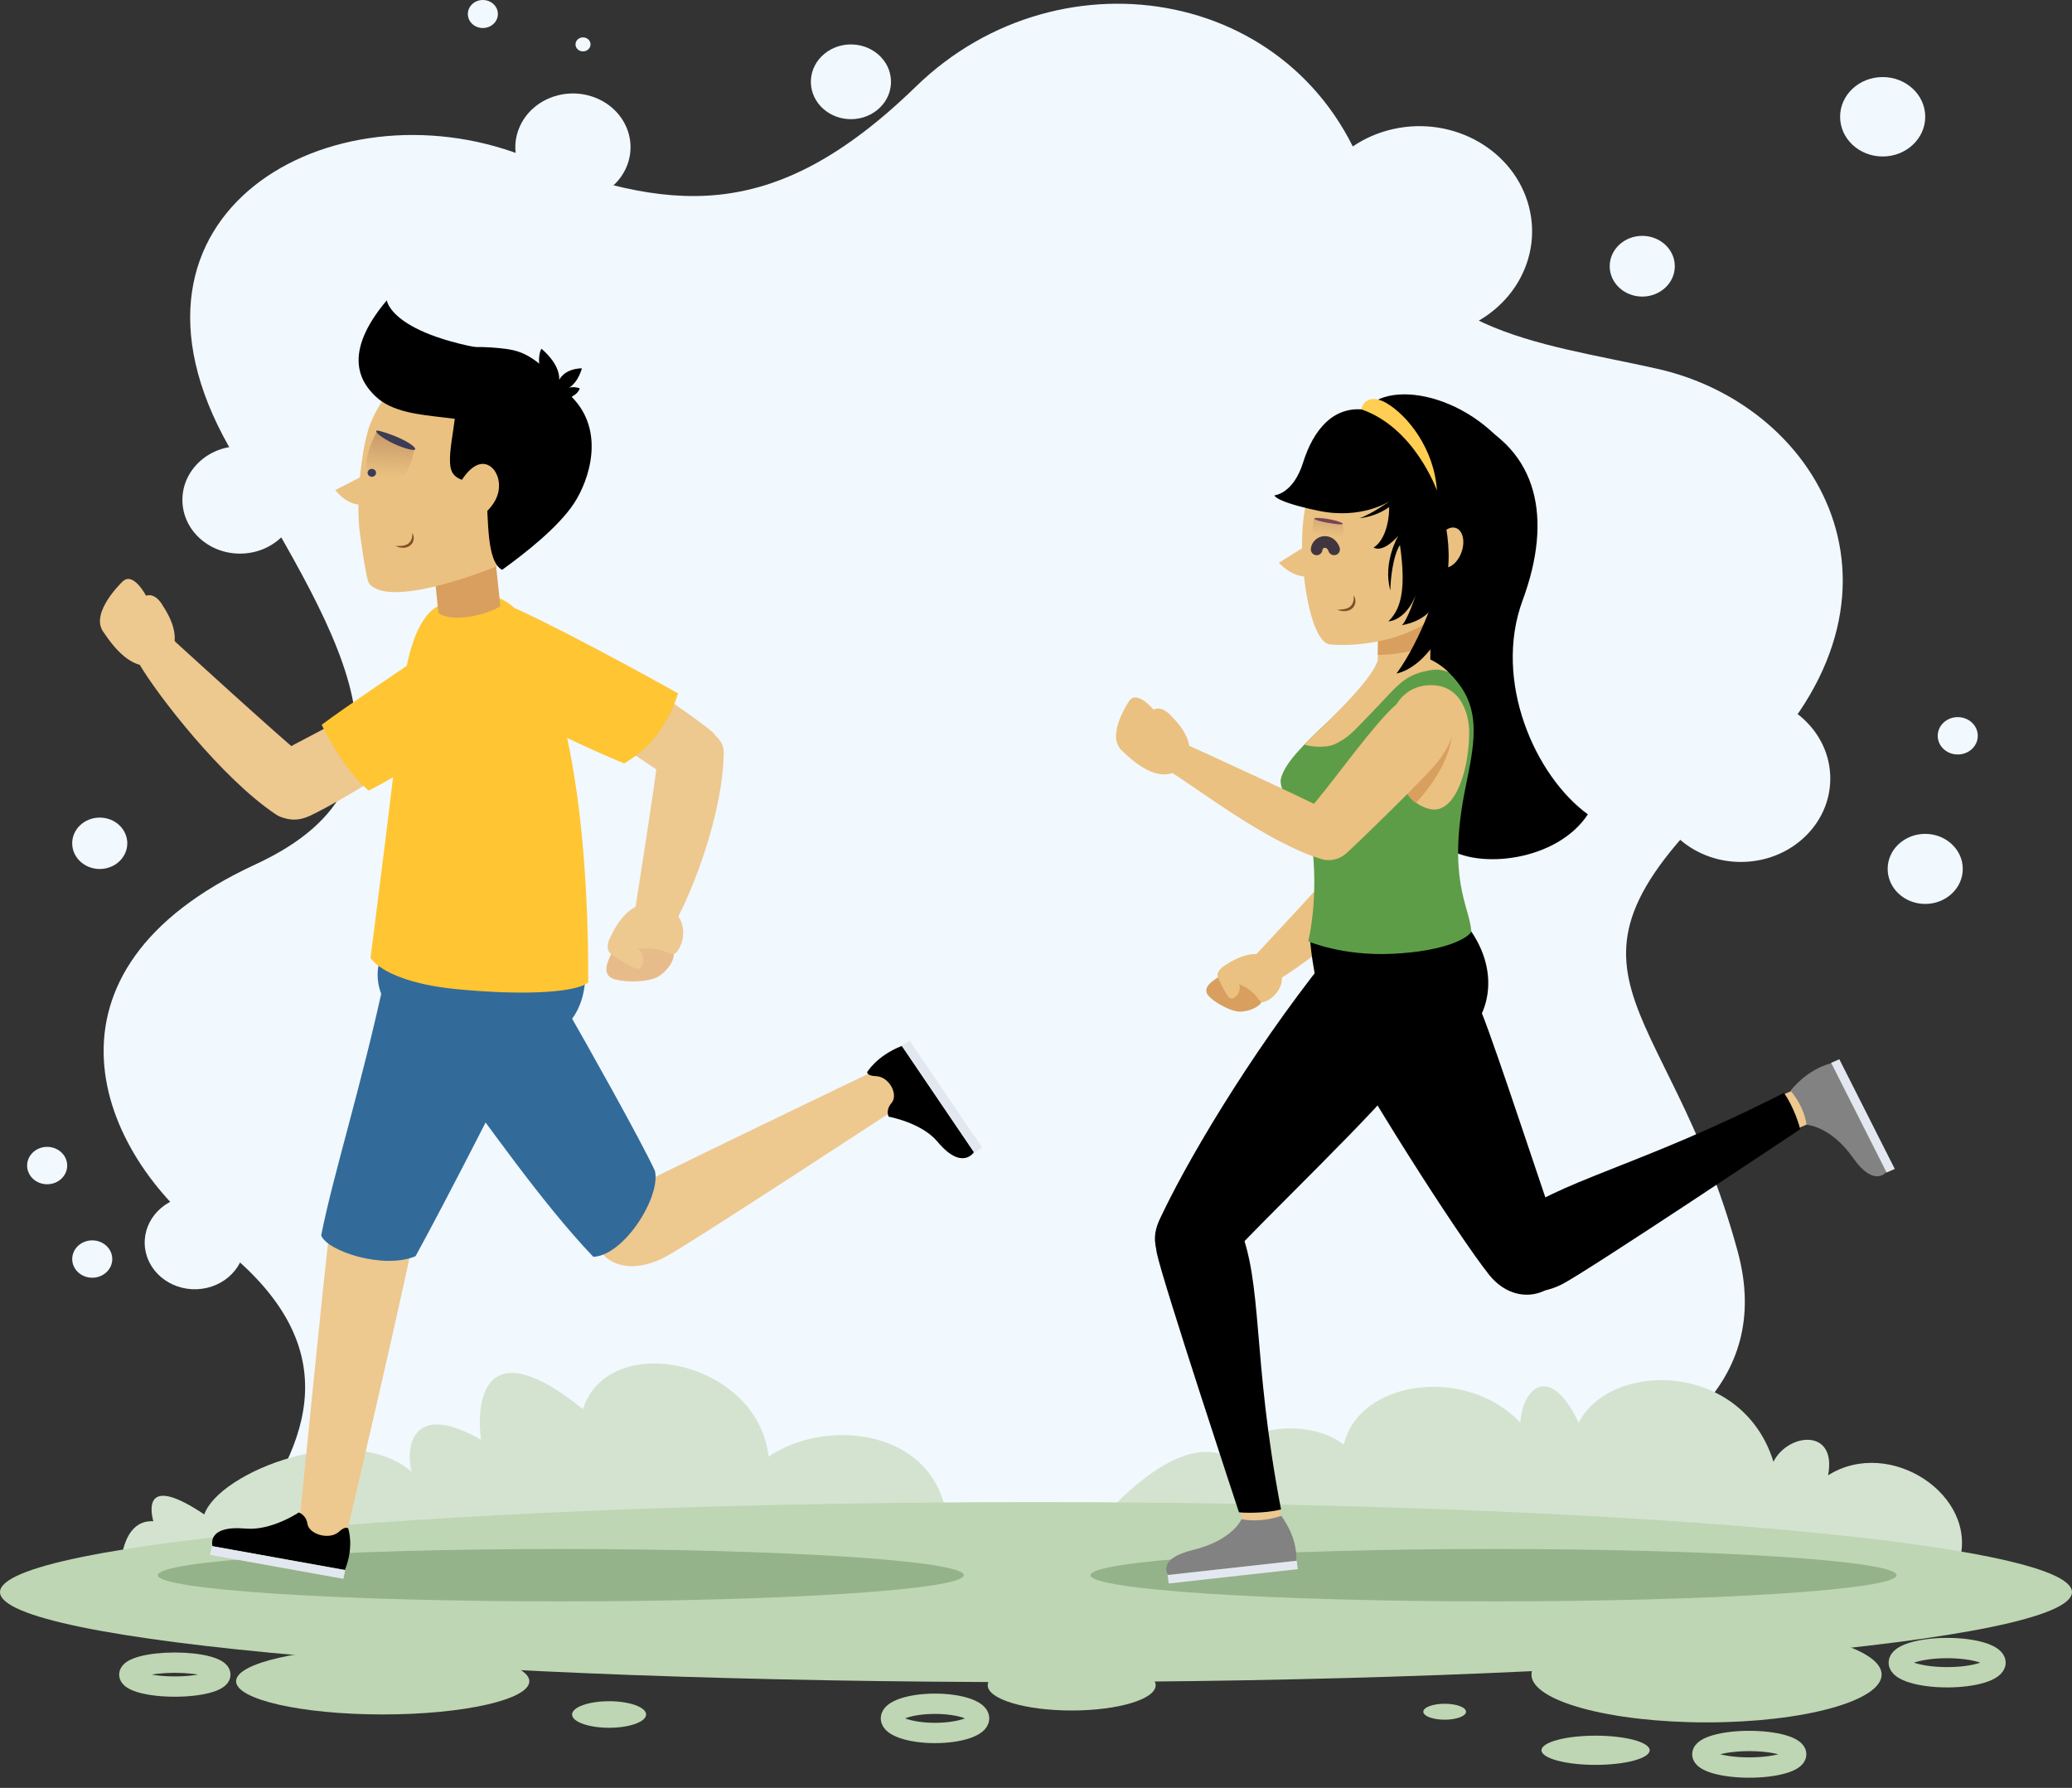 <svg width="102" height="88" viewBox="0 0 102 88" fill="none" xmlns="http://www.w3.org/2000/svg">
<rect x="0" y="0" width="102" height="88" fill="#333333" stroke="none"/>
<path d="M51.685 76.911C65.28 76.758 89.049 74.532 85.546 61.608C82.044 48.685 75.079 48.062 85.699 38.318C95.14 29.655 89.81 19.998 81.587 18.152C75.548 16.796 69.597 16.438 67.461 9.394C64.436 -0.582 52.251 -2.704 45.094 4.255C37.937 11.214 32.828 10.379 25.702 7.643C16.352 4.053 4.723 10.437 11.274 21.991C16.244 30.758 21.822 38.275 12.57 42.548C1.225 47.788 4.726 56.754 10.474 61.041C17.433 66.23 15.085 71.11 12.095 75.235C9.104 79.36 40.627 77.036 51.685 76.911Z" fill="#F1F8FE"/>
<path d="M64.478 12.584C63.767 9.805 65.607 7.014 68.587 6.351C71.567 5.688 74.559 7.403 75.27 10.183C75.981 12.962 74.142 15.752 71.162 16.416C68.182 17.079 65.189 15.363 64.478 12.584Z" fill="#F1F8FE"/>
<path d="M79.242 13.104C79.242 13.929 79.96 14.598 80.845 14.598C81.73 14.598 82.447 13.929 82.447 13.104C82.447 12.278 81.73 11.609 80.845 11.609C79.96 11.609 79.242 12.279 79.242 13.104Z" fill="#F1F8FE"/>
<path d="M40.405 5.238C39.688 4.473 39.771 3.311 40.591 2.642C41.41 1.973 42.656 2.051 43.374 2.815C44.091 3.579 44.008 4.742 43.189 5.411C42.369 6.08 41.123 6.002 40.405 5.238Z" fill="#F1F8FE"/>
<path d="M27.216 9.723C25.749 9.215 25.001 7.693 25.547 6.324C26.092 4.955 27.724 4.258 29.192 4.766C30.66 5.275 31.407 6.797 30.862 8.166C30.316 9.535 28.684 10.232 27.216 9.723Z" fill="#F1F8FE"/>
<path d="M23.77 1.379C23.362 1.379 23.031 1.071 23.031 0.69C23.031 0.309 23.362 0 23.77 0C24.179 0 24.51 0.309 24.51 0.69C24.51 1.071 24.179 1.379 23.77 1.379Z" fill="#F1F8FE"/>
<path d="M28.701 2.53C28.497 2.53 28.331 2.375 28.331 2.185C28.331 1.994 28.497 1.84 28.701 1.84C28.906 1.84 29.071 1.994 29.071 2.185C29.071 2.375 28.906 2.53 28.701 2.53Z" fill="#F1F8FE"/>
<path d="M11.814 27.249C10.248 27.249 8.979 26.065 8.979 24.605C8.979 23.145 10.248 21.961 11.814 21.961C13.38 21.961 14.649 23.145 14.649 24.605C14.649 26.065 13.38 27.249 11.814 27.249Z" fill="#F1F8FE"/>
<path d="M85.699 42.425C83.268 42.425 81.298 40.587 81.298 38.32C81.298 36.053 83.268 34.215 85.699 34.215C88.13 34.215 90.101 36.053 90.101 38.32C90.101 40.587 88.13 42.425 85.699 42.425Z" fill="#F1F8FE"/>
<path d="M95.39 36.217C95.39 36.725 95.831 37.136 96.376 37.136C96.921 37.136 97.362 36.725 97.362 36.217C97.362 35.709 96.921 35.297 96.376 35.297C95.831 35.297 95.39 35.709 95.39 36.217Z" fill="#F1F8FE"/>
<path d="M94.774 44.492C93.753 44.492 92.925 43.72 92.925 42.767C92.925 41.815 93.753 41.043 94.774 41.043C95.795 41.043 96.623 41.815 96.623 42.767C96.623 43.72 95.795 44.492 94.774 44.492Z" fill="#F1F8FE"/>
<path d="M7.195 61.71C6.868 60.477 7.676 59.231 8.998 58.926C10.32 58.622 11.656 59.374 11.982 60.607C12.309 61.84 11.502 63.087 10.18 63.391C8.857 63.695 7.521 62.943 7.195 61.71Z" fill="#F1F8FE"/>
<path d="M1.335 57.369C1.335 57.877 1.777 58.289 2.321 58.289C2.866 58.289 3.308 57.877 3.308 57.369C3.308 56.861 2.866 56.449 2.321 56.449C1.777 56.449 1.335 56.861 1.335 57.369Z" fill="#F1F8FE"/>
<path d="M3.555 61.971C3.555 62.478 3.996 62.89 4.541 62.89C5.086 62.89 5.527 62.478 5.527 61.971C5.527 61.463 5.086 61.051 4.541 61.051C3.996 61.051 3.555 61.463 3.555 61.971Z" fill="#F1F8FE"/>
<path d="M3.554 41.507C3.554 42.205 4.161 42.772 4.91 42.772C5.659 42.772 6.266 42.205 6.266 41.507C6.266 40.809 5.659 40.242 4.91 40.242C4.161 40.242 3.554 40.809 3.554 41.507Z" fill="#F1F8FE"/>
<path d="M92.68 7.702C91.522 7.702 90.584 6.827 90.584 5.747C90.584 4.668 91.522 3.793 92.68 3.793C93.837 3.793 94.775 4.668 94.775 5.747C94.775 6.827 93.837 7.702 92.68 7.702Z" fill="#F1F8FE"/>
<path d="M96.444 76.878C97.43 73.619 93.038 70.693 89.992 72.615C90.44 70.275 88.02 70.526 87.303 71.947C85.78 67.016 79.328 66.932 77.715 70.025C76.281 67.016 74.937 68.353 74.847 70.025C72.159 67.183 66.871 67.936 66.154 71.111C64.362 69.691 60.778 70.275 60.688 71.863C58.268 70.192 54.684 74.287 54.684 74.287C54.684 74.287 93.666 76.376 96.444 76.878Z" fill="#D4E3CF"/>
<path d="M46.619 74.708C45.992 70.278 40.615 69.777 37.837 71.699C37.299 66.936 29.951 65.431 28.696 69.359C23.947 65.515 23.409 68.774 23.678 70.864C20.004 68.774 20.004 71.616 20.273 72.451C17.316 69.861 10.774 72.451 10.057 74.541C7.19 72.619 7.369 74.207 7.548 74.875C5.935 74.791 5.935 77.215 5.935 77.215L46.619 74.708Z" fill="#D4E3CF"/>
<path d="M51 82.794C22.834 82.794 -1.54972e-06 80.81 -1.54972e-06 78.364C-1.54972e-06 75.917 22.834 73.934 51 73.934C79.166 73.934 102 75.917 102 78.364C102 80.81 79.166 82.794 51 82.794Z" fill="#BED6B3"/>
<path d="M18.84 84.385C14.853 84.385 11.622 83.653 11.622 82.751C11.622 81.849 14.853 81.117 18.84 81.117C22.826 81.117 26.058 81.849 26.058 82.751C26.058 83.653 22.826 84.385 18.84 84.385Z" fill="#BED6B3"/>
<path d="M28.162 84.388C28.162 84.749 28.977 85.041 29.984 85.041C30.99 85.041 31.806 84.749 31.806 84.388C31.806 84.027 30.99 83.734 29.984 83.734C28.977 83.734 28.162 84.027 28.162 84.388Z" fill="#BED6B3"/>
<path d="M84.009 84.776C79.249 84.776 75.39 83.723 75.39 82.423C75.39 81.124 79.249 80.07 84.009 80.07C88.77 80.07 92.629 81.124 92.629 82.423C92.629 83.723 88.77 84.776 84.009 84.776Z" fill="#BED6B3"/>
<path d="M78.547 86.867C77.076 86.867 75.884 86.546 75.884 86.148C75.884 85.751 77.076 85.43 78.547 85.43C80.018 85.43 81.21 85.751 81.21 86.148C81.21 86.546 80.018 86.867 78.547 86.867Z" fill="#BED6B3"/>
<path d="M70.067 84.251C70.067 84.468 70.537 84.644 71.118 84.644C71.698 84.644 72.169 84.468 72.169 84.251C72.169 84.035 71.698 83.859 71.118 83.859C70.537 83.859 70.067 84.035 70.067 84.251Z" fill="#BED6B3"/>
<path d="M48.623 82.949C48.623 83.635 50.474 84.191 52.757 84.191C55.041 84.191 56.892 83.635 56.892 82.949C56.892 82.263 55.041 81.707 52.757 81.707C50.474 81.707 48.623 82.263 48.623 82.949Z" fill="#BED6B3"/>
<path d="M86.112 86.999C84.835 86.999 83.8 86.706 83.8 86.345C83.8 85.984 84.835 85.691 86.112 85.691C87.389 85.691 88.425 85.984 88.425 86.345C88.425 86.706 87.389 86.999 86.112 86.999Z" stroke="#BED6B3" stroke-miterlimit="10"/>
<path d="M95.854 82.555C94.538 82.555 93.471 82.233 93.471 81.836C93.471 81.439 94.538 81.117 95.854 81.117C97.17 81.117 98.236 81.439 98.236 81.836C98.236 82.233 97.17 82.555 95.854 82.555Z" stroke="#BED6B3" stroke-miterlimit="10"/>
<path d="M8.606 83.013C7.368 83.013 6.364 82.749 6.364 82.424C6.364 82.099 7.368 81.836 8.606 81.836C9.845 81.836 10.849 82.099 10.849 82.424C10.849 82.749 9.845 83.013 8.606 83.013Z" stroke="#BED6B3" stroke-miterlimit="10"/>
<path d="M46.029 85.297C44.829 85.297 43.856 84.975 43.856 84.578C43.856 84.181 44.829 83.859 46.029 83.859C47.229 83.859 48.201 84.181 48.201 84.578C48.201 84.975 47.229 85.297 46.029 85.297Z" stroke="#BED6B3" stroke-miterlimit="10"/>
<path d="M27.607 78.82C16.649 78.82 7.767 78.243 7.767 77.531C7.767 76.819 16.649 76.242 27.607 76.242C38.564 76.242 47.446 76.819 47.446 77.531C47.446 78.243 38.564 78.82 27.607 78.82Z" fill="#94B38A"/>
<path d="M32.364 37.453C32.171 39.063 31.28 44.685 31.28 44.685C32.01 45.415 33.269 45.337 33.269 45.337C34.097 43.82 35.574 40.114 35.628 37.054C35.654 35.563 32.626 35.258 32.364 37.453Z" fill="#EDC88F"/>
<path d="M30.173 46.797C29.838 47.415 29.712 47.857 30.048 48.106C30.384 48.355 31.875 48.392 32.395 48.073C32.915 47.755 33.317 47.13 33.117 46.774C32.916 46.417 30.173 46.797 30.173 46.797Z" fill="#E8BC8A"/>
<path d="M32.425 44.486C32.425 44.486 31.062 43.987 30.083 46.06C30.083 46.06 29.686 46.698 30.113 46.984C30.113 46.984 30.667 47.386 31.285 47.67C31.678 47.816 31.86 47.043 31.395 46.678C33.016 46.554 33.035 47.353 33.418 46.708C33.802 46.063 33.782 44.846 32.425 44.486Z" fill="#EDC88F"/>
<path d="M35.03 35.996C34.403 35.461 32.065 33.821 30.989 33.283C30.12 32.848 27.973 34.711 29.717 36.037C31.244 37.197 31.911 37.592 32.798 38.2C34.085 39.081 36.269 37.054 35.03 35.996Z" fill="#EDC88F"/>
<path d="M17.006 75.732C17.006 75.732 20.306 61.645 20.399 60.643C20.491 59.64 19.621 58.538 18.426 58.472C17.232 58.407 16.397 59.329 16.204 60.732C16.011 62.135 14.721 75.117 14.721 75.117C14.815 75.17 15.3 76.78 17.006 75.732Z" fill="#EDC88F"/>
<path d="M17.139 75.226C17.139 75.226 17.453 76.088 16.98 77.273L10.463 76.102C10.463 76.102 10.13 75.063 12.095 75.237C13.366 75.349 14.706 74.445 14.706 74.445C14.706 74.445 15.066 74.547 15.135 75.007C15.211 75.516 16.221 75.827 16.7 75.382C17.004 75.099 17.139 75.226 17.139 75.226Z" fill="black"/>
<path d="M10.429 76.102L16.996 77.281L16.907 77.711L10.341 76.531L10.429 76.102Z" fill="#E3E8F0"/>
<path d="M42.914 52.773C42.914 52.773 31.438 58.276 30.523 58.81C29.399 59.465 28.863 60.651 29.538 61.572C30.213 62.494 31.506 62.547 32.815 61.831C34.123 61.116 44.004 54.64 44.004 54.64C43.993 54.538 44.847 53.392 42.914 52.773Z" fill="#EDC88F"/>
<path d="M42.687 52.774C42.687 52.774 43.146 51.971 44.396 51.48L47.945 56.71C47.945 56.71 47.361 57.648 46.151 56.194C45.368 55.254 43.745 54.962 43.745 54.962C43.745 54.962 43.578 54.648 43.89 54.286C44.235 53.886 43.787 52.987 43.111 52.967C42.681 52.953 42.687 52.774 42.687 52.774Z" fill="black"/>
<path d="M44.779 51.223L48.355 56.492L47.96 56.726L44.384 51.456L44.779 51.223Z" fill="#E3E8F0"/>
<path d="M29.207 61.861C26.587 59.111 23.953 55.236 22.047 52.754C20.699 50.998 20.064 48.881 22.465 47.444C24.865 46.007 26.789 47.727 27.856 49.595C28.924 51.463 31.488 56.02 32.236 57.618C32.554 58.87 30.744 61.788 29.207 61.861Z" fill="#326B99"/>
<path d="M22.701 31.407C23.151 30.187 24.295 29.441 25.597 30.047C28.605 31.449 33.381 34.128 33.381 34.128C32.893 35.622 32.053 36.81 30.723 37.573C30.723 37.573 28.258 36.57 25.893 35.297C24.123 34.344 22.051 33.167 22.701 31.407Z" fill="#FFC533"/>
<path d="M15.812 60.811C16.384 57.865 17.814 53.409 18.968 47.992C19.523 45.387 22.983 46.401 25.194 47.591C26.642 48.371 27.084 48.845 26.014 51.051C25.078 52.98 22.006 59.012 20.457 61.829C18.909 62.492 16.117 61.593 15.812 60.811Z" fill="#326B99"/>
<path d="M28.819 47.986C28.766 50.244 27.386 51.012 26.491 51.241C23.153 52.098 20.397 50.955 19.464 49.988C18.189 48.667 18.686 47.328 18.686 47.328L28.819 47.986Z" fill="#326B99"/>
<path d="M24.453 29.409C22.974 29.026 22.149 29.581 21.737 29.751C21.325 29.92 20.155 30.489 19.763 34.577C19.478 37.556 18.239 47.151 18.239 47.151C18.239 47.151 18.912 48.352 22.554 48.694C26.196 49.035 28.426 48.795 28.957 48.361C28.972 37.874 27.259 33.774 26.725 32.234C26.208 30.747 25.304 29.63 24.453 29.409Z" fill="#FFC533"/>
<path d="M15.086 37.356C13.773 36.294 8.559 31.523 8.559 31.523C7.501 31.67 6.855 32.681 6.855 32.681C7.724 34.177 10.915 38.31 13.584 40.088C14.886 40.955 16.874 38.803 15.086 37.356Z" fill="#EDC88F"/>
<path d="M8.081 32.514C8.081 32.514 9.295 31.751 8.021 29.822C8.021 29.822 7.683 29.155 7.189 29.321C7.189 29.321 6.554 28.101 6.03 28.628C6.03 28.628 4.438 30.131 5.068 31.075C5.697 32.019 6.757 33.332 8.081 32.514Z" fill="#EDC88F"/>
<path d="M15.231 40.166C15.997 39.823 18.672 38.306 19.573 37.538C20.3 36.918 19.083 34.108 17.164 35.204C15.484 36.163 14.384 36.646 13.475 37.226C12.157 38.066 13.154 41.098 15.231 40.166Z" fill="#EDC88F"/>
<path d="M18.146 38.913C19.864 38.053 22.22 36.453 23.289 35.788C25.745 34.26 25.683 32.735 25.14 31.919C24.597 31.102 22.772 30.846 20.754 32.27C19.8 32.943 17.04 34.765 15.837 35.674C16.195 36.426 17.126 38.049 18.146 38.913Z" fill="#FFC533"/>
<path d="M24.633 29.84L24.111 24.977L21.073 25.16L21.582 30.166C22.267 30.672 23.944 30.272 24.633 29.84Z" fill="#D99F5E"/>
<path d="M24.444 27.876C24.444 27.876 19.282 30.017 18.182 28.736C18.016 28.544 17.704 26.172 17.687 26C17.531 24.428 17.823 21.864 18.242 20.83C19.37 18.05 22.445 16.434 24.564 17.498C26.683 18.561 31.152 22.076 24.444 27.876Z" fill="#EAC180"/>
<path d="M18.832 23.12C18.836 23.119 18.838 23.118 18.844 23.116L18.772 22.824C18.051 23.378 17.249 23.731 16.504 24.122C17.664 25.562 19.245 24.648 19.179 23.093C19.043 23.076 18.907 23.102 18.832 23.12C18.745 23.151 18.759 23.139 18.832 23.12Z" fill="#EAC180"/>
<path d="M23.665 17.238L23.654 17.267C23.654 17.25 23.658 17.241 23.665 17.238Z" fill="#805936"/>
<path d="M23.94 24.432C24.058 25.488 23.932 27.633 24.718 28.047C25.869 27.218 27.479 25.95 28.251 24.784C29.003 23.649 29.826 21.208 28.128 19.519C26.543 17.669 25.867 17.301 24.894 17.171C24.107 17.065 22.53 16.979 21.56 17.331C21.113 17.493 20.654 17.724 20.274 17.99C20.054 18.143 19.749 18.624 19.505 18.892L19.626 18.801C20.229 19.323 21.944 18.473 22.317 19.179C22.749 19.997 21.91 22.29 22.221 23.148C22.488 23.882 23.524 23.496 23.94 24.432Z" fill="black"/>
<path d="M24.441 24.502C24.147 25.179 23.278 25.854 22.801 25.673C22.324 25.492 22.176 24.798 22.47 24.121C22.764 23.445 23.394 22.612 24.013 22.885C24.478 23.09 24.735 23.825 24.441 24.502Z" fill="#EAC180"/>
<path d="M20.289 26.23C20.302 26.284 20.301 26.337 20.292 26.388C20.288 26.439 20.275 26.489 20.258 26.536C20.223 26.629 20.167 26.711 20.088 26.764C20.011 26.82 19.911 26.85 19.803 26.862C19.695 26.878 19.582 26.87 19.463 26.873C19.516 26.897 19.572 26.916 19.628 26.935C19.687 26.943 19.745 26.962 19.808 26.961C19.93 26.972 20.064 26.94 20.171 26.866C20.277 26.79 20.347 26.675 20.361 26.558C20.375 26.444 20.366 26.321 20.289 26.23Z" fill="#864E26"/>
<path d="M18.55 21.23C18.093 22.156 17.467 23.756 18.999 23.809C20.205 23.85 20.392 22.083 20.392 22.083C20.392 22.083 19.243 21.332 18.55 21.23Z" fill="url(#paint0_linear_171_438)"/>
<path d="M18.1 23.312C18.123 23.417 18.233 23.485 18.346 23.464C18.459 23.442 18.531 23.34 18.509 23.234C18.486 23.129 18.376 23.061 18.263 23.082C18.15 23.103 18.077 23.206 18.1 23.312Z" fill="#3C3C55"/>
<path d="M18.723 21.221C20.151 21.62 20.873 22.291 20.171 22.121C19.093 21.86 18.072 21.04 18.723 21.221Z" fill="#3C3C55"/>
<path d="M25.453 17.408C19.24 16.692 19.042 14.781 19.042 14.781C16.796 17.443 17.79 18.837 18.472 19.496C20.108 21.078 23.829 19.97 24.747 21.774C25.209 22.682 24.421 27.539 24.421 27.539C24.421 27.539 28.173 23.888 28.099 21.829C28.045 20.317 25.453 17.408 25.453 17.408Z" fill="black"/>
<path d="M28.54 19.112C28.16 18.99 27.99 19.104 27.99 19.104C28.486 18.798 28.645 18.127 28.645 18.127C27.752 18.155 27.531 18.698 27.531 18.698C27.567 17.877 26.649 17.164 26.649 17.164C26.375 17.722 26.681 18.581 26.706 18.614L26.81 19.641L28.014 20.026L28.166 19.509C28.484 19.358 28.54 19.112 28.54 19.112Z" fill="black"/>
<path d="M73.522 78.82C62.565 78.82 53.683 78.243 53.683 77.531C53.683 76.819 62.565 76.242 73.522 76.242C84.48 76.242 93.362 76.819 93.362 77.531C93.362 78.243 84.48 78.82 73.522 78.82Z" fill="#94B38A"/>
<path d="M72.239 20.598C75.717 22.153 76.449 25.511 74.955 29.549C73.487 33.517 75.573 38.197 78.167 40.083C76.636 42.407 72.729 42.808 71.177 41.697C69.435 39.833 70.021 30.248 70.892 27.381C71.763 24.514 72.239 20.598 72.239 20.598Z" fill="black"/>
<path d="M62.919 73.675L63.184 75.75L61.277 75.962L61.012 73.887L62.919 73.675Z" fill="#EDC88F"/>
<path d="M63.073 74.613C63.073 74.613 63.876 75.611 63.815 76.82L57.507 77.521C57.507 77.521 56.898 76.735 58.725 76.289C60.688 75.81 61.115 74.779 61.115 74.779C61.736 74.883 62.386 74.838 63.073 74.613Z" fill="#828282"/>
<path d="M63.835 76.819L63.888 77.234L57.532 77.94L57.479 77.524L63.835 76.819Z" fill="#E3E8F0"/>
<path d="M57.059 60.089C58.262 57.452 61.416 52.032 65.324 47.131C66.21 46.019 68.293 46.395 69.613 47.725C71.061 49.182 70.572 51.028 69.509 52.447C67.79 54.745 62.154 60.046 60.47 61.938C58.99 63.599 56.054 62.29 57.059 60.089Z" fill="black"/>
<path d="M63.063 74.294C61.601 66.667 62.213 63.169 60.955 60.241C60.571 59.347 59.589 58.532 58.479 58.797C57.369 59.061 56.68 60.319 56.942 61.651C57.204 62.983 60.991 74.434 60.991 74.434C61.093 74.457 62.224 74.513 63.063 74.294Z" fill="black"/>
<path d="M89.26 53.228L90.079 54.848L88.053 55.739L87.234 54.119L89.26 53.228Z" fill="#EDC88F"/>
<path d="M88.145 53.683C88.145 53.683 88.906 52.657 90.156 52.328L92.865 57.686C92.865 57.686 92.258 58.474 91.227 56.999C90.118 55.414 88.934 55.363 88.934 55.363C88.844 54.781 88.591 54.22 88.145 53.683Z" fill="#828282"/>
<path d="M90.546 52.136L93.276 57.535L92.871 57.713L90.141 52.314L90.546 52.136Z" fill="#E3E8F0"/>
<path d="M87.818 53.793C80.524 57.502 76.773 58.068 74.194 60.108C73.406 60.731 72.888 61.857 73.508 62.755C74.129 63.654 75.626 63.864 76.898 63.211C78.169 62.558 88.617 55.582 88.617 55.582C88.609 55.484 88.308 54.466 87.818 53.793Z" fill="black"/>
<path d="M73.298 62.736C71.708 60.733 66.807 53.04 65.532 50.371C64.377 47.953 66.959 47.342 68.937 47.505C70.502 47.635 72.189 47.993 72.924 49.804C73.692 51.699 75.953 58.695 76.899 61.318C77.626 63.334 74.921 64.781 73.298 62.736Z" fill="black"/>
<path d="M66.606 41.754C65.741 42.801 61.826 46.987 61.826 46.987C62.004 47.783 62.917 48.225 62.917 48.225C64.182 47.495 67.637 44.876 69.061 42.764C69.756 41.734 67.783 40.328 66.606 41.754Z" fill="#EAC180"/>
<path d="M60.092 48.027C59.579 48.326 59.29 48.585 59.412 48.891C59.533 49.197 60.556 49.811 61.063 49.794C61.57 49.777 62.133 49.5 62.155 49.172C62.177 48.845 60.092 48.027 60.092 48.027Z" fill="#D99F5E"/>
<path d="M62.713 47.304C62.713 47.304 61.989 46.418 60.367 47.477C60.367 47.477 59.8 47.766 59.969 48.133C59.969 48.133 60.172 48.631 60.474 49.074C60.682 49.331 61.16 48.863 61.001 48.426C62.188 48.979 61.838 49.542 62.398 49.244C62.958 48.946 63.496 48.09 62.713 47.304Z" fill="#EAC180"/>
<path d="M69.214 42.506C69.407 41.886 70.486 36.059 70.592 35.136C70.792 33.402 68.104 32.7 67.694 34.733C67.397 36.205 66.836 40.958 66.68 41.783C66.455 42.978 68.834 43.733 69.214 42.506Z" fill="#EAC180"/>
<path d="M72.433 45.855C74.002 48.178 73.264 50.763 70.946 51.857C68.512 53.006 66.055 52.552 65.125 49.546C64.589 47.814 64.497 46.278 64.497 46.278L72.433 45.855Z" fill="black"/>
<path d="M70.294 32.415C69.579 32.125 68.525 32.212 67.871 32.434C67.159 34.525 63.328 36.765 63.039 38.41C63.045 39.172 63.928 40.264 64.441 40.631C65.048 43.806 64.402 46.332 64.402 46.332C64.402 46.332 66.063 47.061 68.522 46.947C71.262 46.821 72.302 46.125 72.432 45.852C72.335 44.562 71.206 43.28 72.161 38.676C72.578 36.667 72.846 35.165 71.934 33.83C71.479 33.165 70.914 32.666 70.294 32.415Z" fill="#5E9D48"/>
<path d="M68.137 38.645C67.351 40.233 66.686 41.127 64.441 40.63C67.286 41.883 68.29 40.457 68.137 38.645Z" fill="#653440"/>
<path d="M72.325 36.125C72.342 35.112 71.907 33.865 70.674 33.735C69.453 33.607 68.4 34.469 68.447 35.97C68.484 37.173 68.75 39.429 70.383 39.821C71.538 40.098 72.29 38.161 72.325 36.125Z" fill="#EAC180"/>
<path d="M71.355 34.953C71.759 35.903 71.425 37.656 69.704 39.523C69.318 39.277 69.195 38.835 69.195 38.835L71.355 34.953Z" fill="#D99F5E"/>
<path d="M70.074 33.057C69.051 33.307 68.723 33.831 67.488 35.115C66.461 36.183 66.353 36.297 65.743 36.612C65.269 36.857 64.326 36.731 64.215 36.637C65.222 35.649 67.483 33.577 67.872 32.434C68.526 32.212 69.58 32.125 70.296 32.415C70.464 32.483 70.846 32.658 71.306 33.081C70.974 32.974 70.774 32.886 70.074 33.057Z" fill="#EAC180"/>
<path d="M71.058 34.268C71.751 34.77 71.982 36.133 70.581 37.729C69.83 38.584 66.692 41.642 66.246 42.026C65.143 42.978 63.387 41.029 64.304 40.008C65.382 38.808 67.078 36.386 68.296 35.097C69.512 33.808 70.372 33.772 71.058 34.268Z" fill="#EAC180"/>
<path d="M70.41 32.753L70.424 29.766L67.851 30.213L67.82 32.956C68.51 33.427 70.22 33.041 70.41 32.753Z" fill="#EAC180"/>
<path d="M70.424 29.766L70.415 31.74C69.74 32.052 68.648 32.233 67.828 32.234L67.851 30.213L70.424 29.766Z" fill="#D99F5E"/>
<path d="M65.377 26.412C65.382 26.409 65.384 26.408 65.39 26.406L65.283 26.094C64.557 26.758 63.723 27.209 62.955 27.698C64.353 29.167 65.975 28.039 65.749 26.352C65.601 26.345 65.457 26.384 65.377 26.412C65.286 26.451 65.3 26.437 65.377 26.412Z" fill="#EAC180"/>
<path d="M71.475 29.48C69.968 31.6 66.724 31.851 65.473 31.716C64.932 31.658 64.563 30.537 64.368 29.527C64.041 27.829 63.939 25.625 64.472 24.199C65.354 21.845 68.471 20.147 70.871 21.126C73.271 22.105 72.884 27.499 71.475 29.48Z" fill="#EAC180"/>
<path d="M66.624 29.301C66.641 29.355 66.644 29.409 66.639 29.462C66.64 29.514 66.63 29.566 66.616 29.615C66.588 29.713 66.537 29.8 66.46 29.86C66.386 29.922 66.286 29.961 66.177 29.979C66.068 30.001 65.952 30.005 65.83 30.014C65.942 30.055 66.062 30.087 66.189 30.081C66.315 30.082 66.45 30.042 66.553 29.959C66.656 29.874 66.718 29.751 66.723 29.631C66.728 29.513 66.709 29.388 66.624 29.301Z" fill="#864E26"/>
<path d="M70.948 27.641C71.015 28.629 69.922 31.562 68.747 33.152C70.204 32.828 71.462 30.697 71.495 29.369C71.528 28.042 70.948 27.641 70.948 27.641Z" fill="black"/>
<path d="M64.675 25.543C64.619 25.855 64.441 26.983 65.386 27.087C66.331 27.192 66.107 25.812 66.107 25.812C66.107 25.812 65.107 25.598 64.675 25.543Z" fill="url(#paint1_linear_171_438)"/>
<path d="M64.944 25.495C65.801 25.546 66.62 25.905 65.705 25.785C64.772 25.663 64.41 25.464 64.944 25.495Z" fill="#7C4256"/>
<path d="M65.674 27.039C65.483 26.502 64.865 26.611 64.816 27.04" stroke="#41353F" stroke-width="0.575" stroke-miterlimit="10" stroke-linecap="round"/>
<path d="M67.255 20.085C68.709 18.509 73.306 19.707 75.147 23.539C77.18 27.771 72.3 29.863 70.868 30.732C71.438 29.879 71.004 26.051 70.686 24.998C70.061 22.923 69.656 21.409 67.255 20.085Z" fill="black"/>
<path d="M71.964 27.128C71.792 27.666 71.372 28.024 71.024 27.927C70.677 27.831 70.534 27.317 70.705 26.78C70.877 26.242 71.297 25.884 71.645 25.98C71.992 26.077 72.135 26.591 71.964 27.128Z" fill="#EAC180"/>
<path d="M65.535 39.992C64.12 39.241 58.313 36.602 58.313 36.602C57.608 37.164 57.528 37.934 57.528 37.934C58.783 38.672 62.319 41.451 65.028 42.277C66.348 42.679 67.323 40.941 65.535 39.992Z" fill="#EAC180"/>
<path d="M58.27 37.703C58.27 37.703 59.226 36.785 57.659 35.245C57.659 35.245 57.211 34.694 56.792 34.934C56.792 34.934 55.957 33.93 55.586 34.507C55.586 34.507 54.436 36.172 55.209 36.925C55.98 37.678 57.224 38.691 58.27 37.703Z" fill="#EAC180"/>
<path d="M68.188 23.85C68.582 24.804 68.385 26.475 67.618 26.952C68.129 27.227 68.838 26.365 68.838 26.365C68.838 26.365 68.054 27.677 68.445 29.062C68.445 28.588 68.562 27.361 68.917 26.824C69.271 29.284 68.858 30.073 68.346 30.587C69.291 30.477 69.704 29.265 69.704 29.265C69.704 29.265 69.291 30.514 69.015 30.771C69.999 30.587 70.707 30.065 71.121 28.801C71.423 27.879 71.331 26.568 71.121 25.631C70.782 24.116 70.048 23.484 70.048 23.484L68.188 23.85Z" fill="black"/>
<path d="M70.634 24.256C70.36 25.307 70.105 25.887 69.409 26.185C69.522 25.045 69.225 24.079 69.225 24.079C69.225 24.079 68.529 25.332 66.931 25.505C67.556 25.289 68.414 24.662 68.414 24.662C68.414 24.662 67.046 25.591 64.892 25.138C62.737 24.684 62.737 24.381 62.737 24.381C62.737 24.381 63.664 24.317 64.15 22.761C64.637 21.205 65.657 19.822 67.441 20.211C69.224 20.6 70.074 22.056 70.634 24.256Z" fill="black"/>
<path d="M70.738 24.148C70.738 24.148 69.647 21.05 67.012 20.147C67.121 19.642 67.615 19.467 68.256 19.842C69.287 20.446 70.606 22.079 70.738 24.148Z" fill="#FFCE52"/>
<defs>
<linearGradient id="paint0_linear_171_438" x1="19.312" y1="21.36" x2="19.141" y2="23.471" gradientUnits="userSpaceOnUse">
<stop stop-color="#C99A6A"/>
<stop offset="1" stop-color="#C99A6A" stop-opacity="0"/>
</linearGradient>
<linearGradient id="paint1_linear_171_438" x1="65.554" y1="24.625" x2="65.372" y2="26.361" gradientUnits="userSpaceOnUse">
<stop stop-color="#B9906C"/>
<stop offset="1" stop-color="#B9906C" stop-opacity="0"/>
</linearGradient>
</defs>
</svg>
